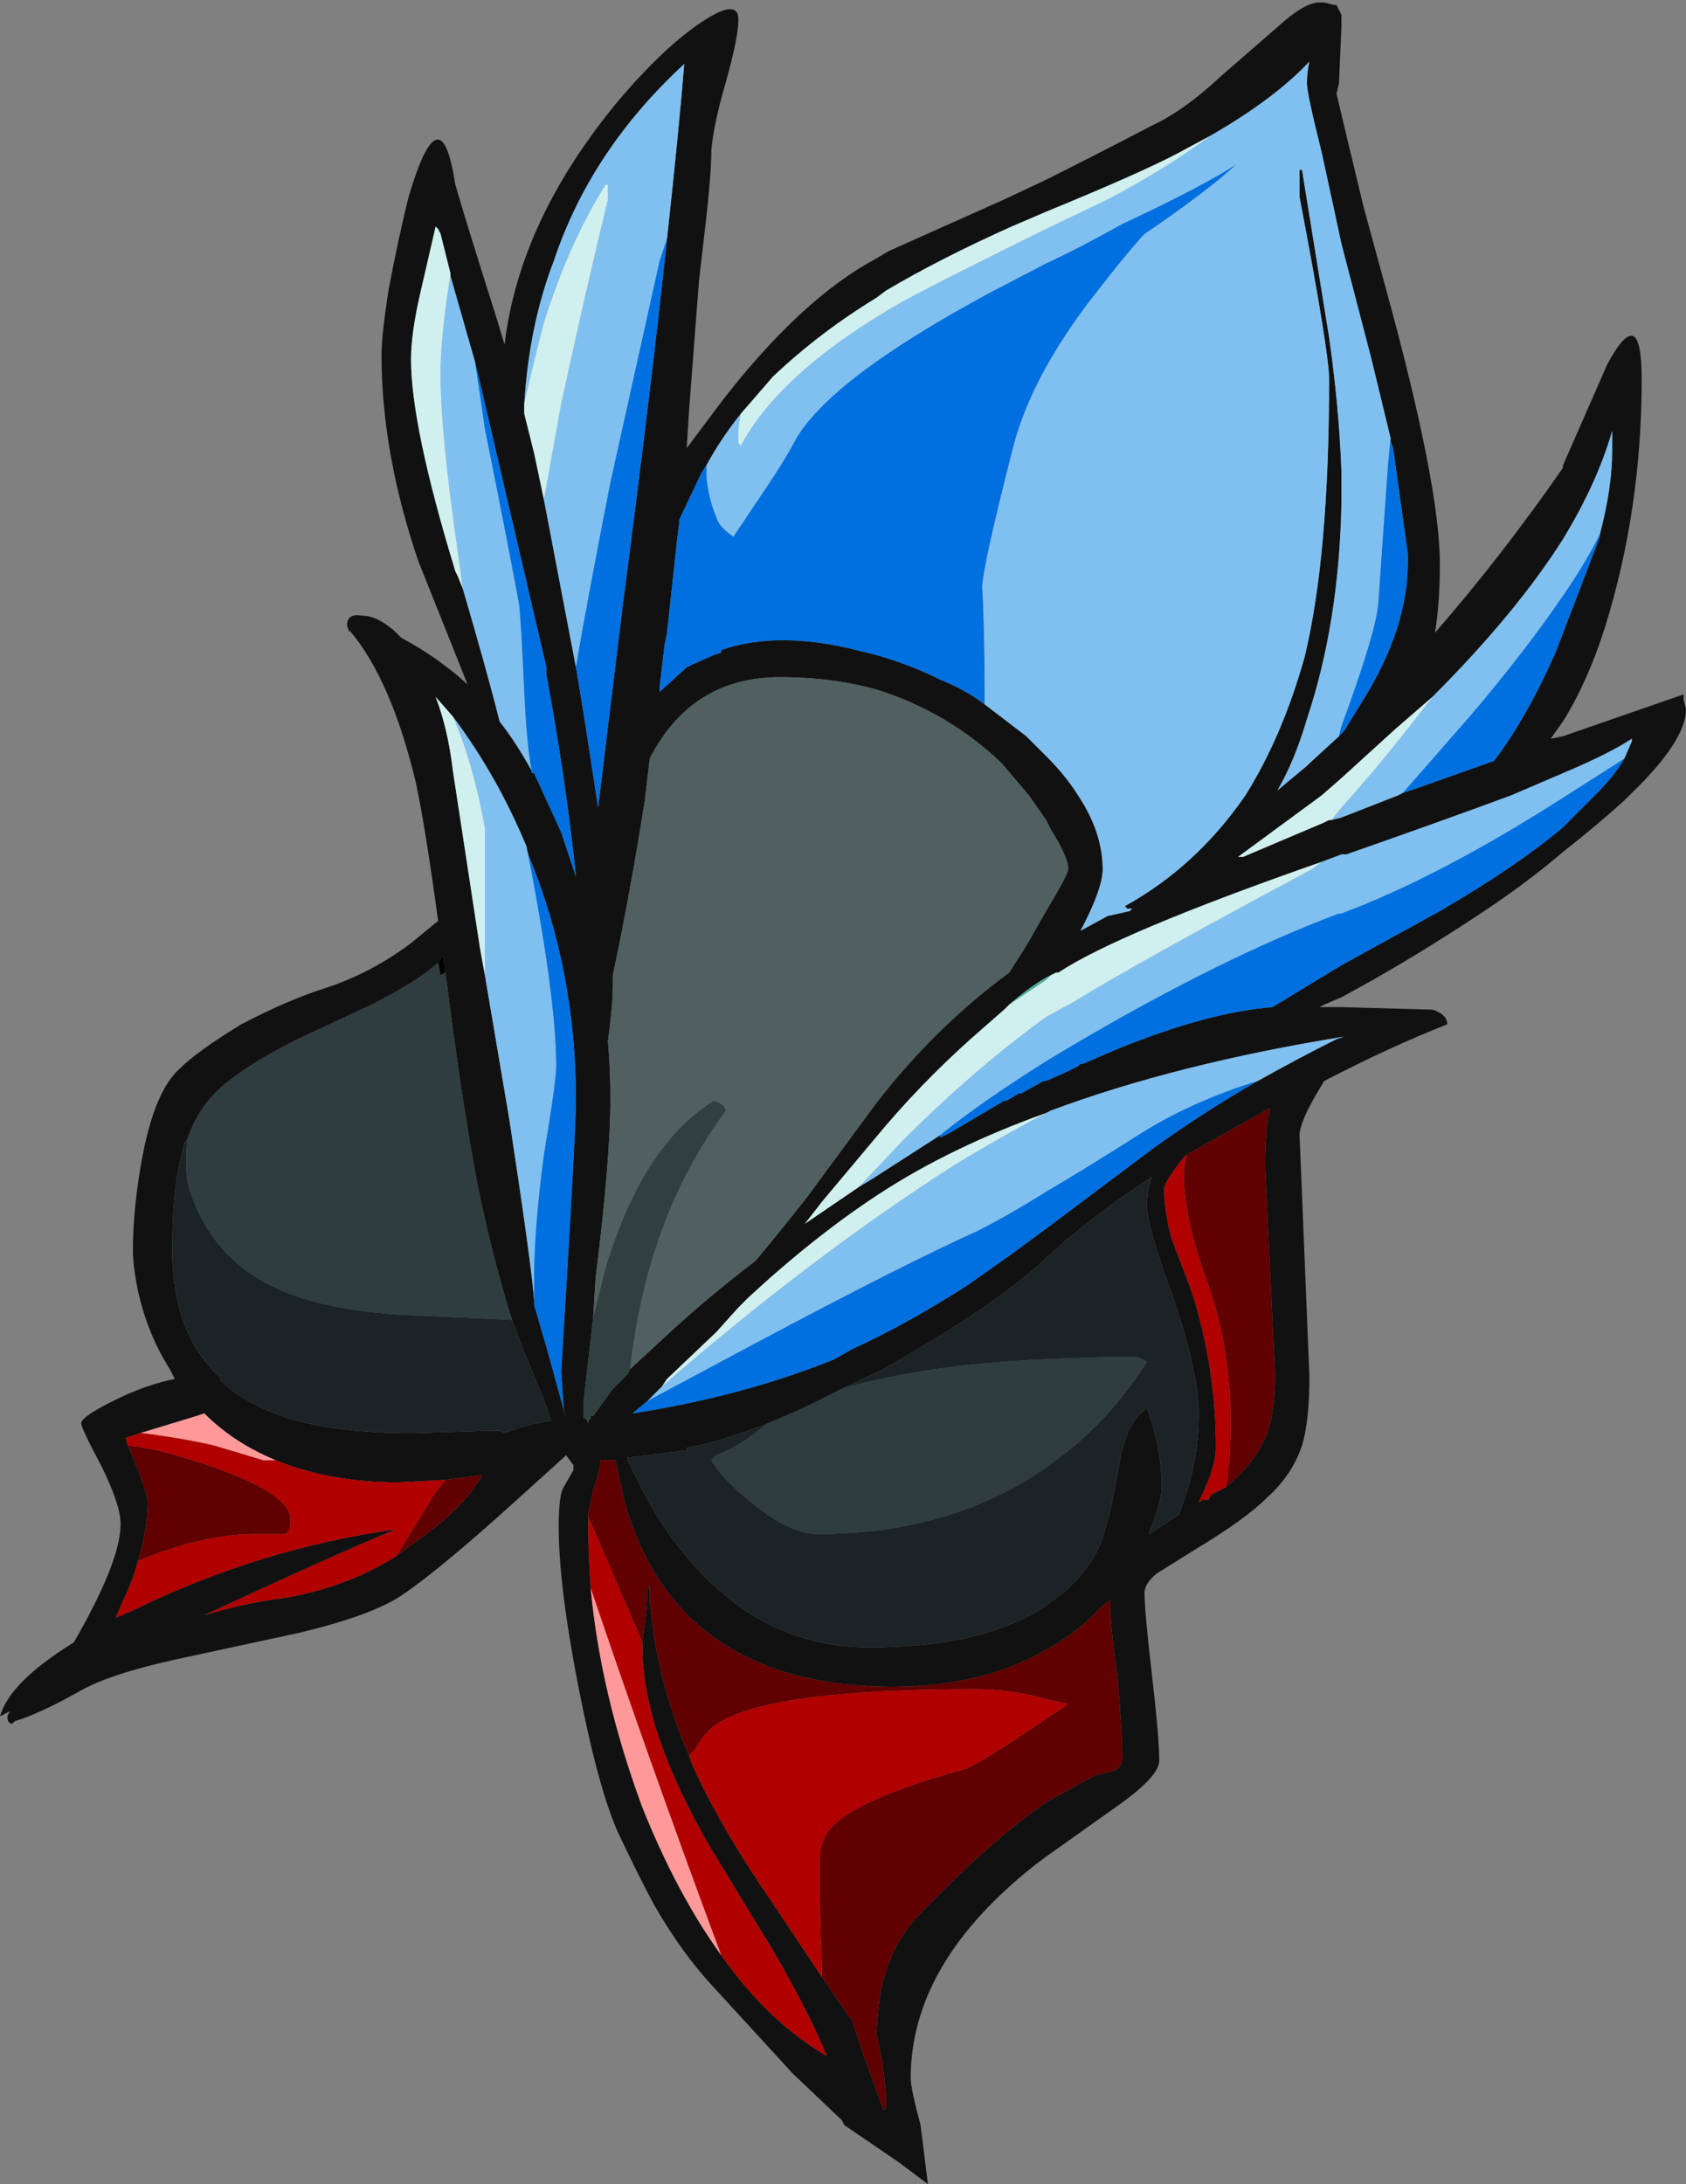 <?xml version="1.0" encoding="UTF-8" standalone="no"?>
<svg xmlns:ffdec="https://www.free-decompiler.com/flash" xmlns:xlink="http://www.w3.org/1999/xlink" ffdec:objectType="frame" height="310.45px" width="239.75px" xmlns="http://www.w3.org/2000/svg">
  <rect width="100%" height="100%" fill="#808080" stroke="none"/>
  <g transform="matrix(1.0, 0.0, 0.0, 1.0, 129.85, 170.1)">
    <use ffdec:characterId="458" height="44.35" transform="matrix(7.0, 0.0, 0.0, 7.0, -129.85, -170.1)" width="34.25" xlink:href="#shape0"/>
  </g>
  <defs>
    <g id="shape0" transform="matrix(1.0, 0.0, 0.0, 1.0, 18.55, 24.3)">
      <path d="M13.95 -13.45 Q14.2 -14.4 14.2 -15.15 L14.2 -15.55 Q13.9 -14.5 13.2 -13.35 12.25 -11.85 10.55 -10.15 L9.8 -9.5 8.7 -8.5 8.3 -8.15 6.6 -6.9 6.7 -6.9 8.35 -7.6 8.45 -7.65 8.5 -7.65 8.7 -7.7 9.85 -8.15 9.95 -8.2 10.25 -8.3 11.8 -8.85 Q12.45 -9.7 13.05 -11.05 L13.95 -13.4 13.95 -13.45 M14.8 -16.6 Q14.8 -13.95 14.05 -11.55 13.7 -10.45 13.2 -9.65 L12.95 -9.3 13.2 -9.35 15.65 -10.2 15.65 -10.1 15.7 -9.9 Q15.7 -9.25 14.55 -8.15 L14.45 -8.05 Q13.9 -7.55 13.2 -7.0 12.5 -6.4 11.6 -5.8 10.1 -4.8 8.7 -4.05 L8.35 -3.9 8.25 -3.85 8.7 -3.85 10.5 -3.8 10.55 -3.8 Q10.85 -3.7 10.85 -3.5 9.7 -3.05 8.35 -2.35 L8.2 -2.1 Q7.85 -1.5 7.85 -1.25 L8.05 3.65 Q8.05 4.55 7.9 5.05 7.7 5.65 7.2 6.1 6.75 6.55 5.75 7.15 L4.95 7.65 Q4.7 7.85 4.7 8.05 4.7 8.4 4.85 9.7 5.0 11.0 5.0 11.45 5.0 11.75 4.25 12.3 L2.7 13.4 2.5 13.55 Q-0.05 15.55 -0.05 17.9 -0.05 18.1 0.15 18.85 L0.3 20.05 -0.3 19.6 -1.4 18.85 -1.45 18.75 -2.45 17.8 -4.1 16.0 Q-4.7 15.35 -5.25 14.4 -5.55 13.85 -6.0 12.9 -6.4 12.0 -6.8 9.95 -7.2 7.9 -7.2 6.7 -7.2 6.05 -7.1 5.9 L-6.9 5.55 -6.9 5.45 -7.05 5.25 -8.1 6.2 Q-9.65 7.6 -10.4 8.1 -11.0 8.5 -12.45 8.85 L-15.0 9.4 Q-16.35 9.7 -16.95 10.05 -17.75 10.5 -18.25 10.65 L-18.3 10.7 Q-18.4 10.7 -18.4 10.55 L-18.35 10.45 -18.55 10.55 Q-18.35 9.85 -17.05 9.05 -16.1 7.4 -16.1 6.65 -16.1 6.25 -16.5 5.45 -16.9 4.7 -16.9 4.6 -16.9 4.45 -16.05 4.05 -15.5 3.8 -15.0 3.7 L-15.1 3.5 Q-15.55 2.8 -15.75 1.9 -15.85 1.4 -15.85 1.1 -15.85 0.2 -15.65 -0.85 -15.4 -2.15 -14.9 -2.6 -14.55 -2.95 -13.65 -3.5 -12.7 -4.0 -11.9 -4.25 -11.0 -4.55 -10.2 -5.15 L-9.65 -5.6 Q-9.9 -7.45 -10.1 -8.4 -10.6 -10.5 -11.45 -11.5 L-11.45 -11.45 -11.5 -11.6 Q-11.5 -11.85 -11.2 -11.8 -10.9 -11.8 -10.55 -11.5 L-10.4 -11.35 Q-9.65 -10.95 -9.05 -10.4 L-10.05 -12.9 Q-10.8 -15.1 -10.8 -17.1 -10.8 -17.5 -10.65 -18.45 -10.45 -19.5 -10.25 -20.3 -9.6 -22.5 -9.3 -20.55 -9.1 -19.85 -8.45 -17.8 L-8.3 -17.3 Q-8.0 -19.85 -5.95 -22.3 -5.05 -23.35 -4.3 -23.85 -3.55 -24.35 -3.55 -23.9 -3.55 -23.55 -3.8 -22.65 -4.05 -21.8 -4.1 -21.25 -4.1 -20.8 -4.2 -19.9 L-4.35 -18.6 -4.55 -16.0 -4.6 -15.2 -3.85 -16.2 Q-2.25 -18.25 -0.75 -19.05 L-0.5 -19.2 1.85 -20.25 2.7 -20.65 Q3.7 -21.15 4.85 -21.75 5.5 -22.05 6.25 -22.75 L7.4 -23.75 Q7.95 -24.25 8.25 -24.25 L8.35 -24.25 8.55 -24.2 8.6 -24.2 Q8.65 -24.1 8.7 -24.0 L8.7 -23.75 8.65 -22.6 8.6 -22.4 Q8.8 -21.55 9.15 -20.1 L9.6 -18.45 Q10.7 -14.45 10.7 -12.85 10.7 -12.05 10.6 -11.45 11.95 -13.0 13.2 -14.8 L13.2 -14.85 14.1 -16.9 Q14.8 -18.2 14.8 -16.6 M9.7 -15.4 L9.3 -17.05 8.7 -19.35 8.55 -20.05 8.3 -21.2 Q8.0 -22.4 8.0 -22.6 8.0 -22.85 8.05 -23.05 7.35 -22.3 6.05 -21.55 L5.4 -21.2 Q4.65 -20.8 2.7 -20.0 L2.0 -19.7 Q0.55 -19.05 -0.55 -18.4 L-0.75 -18.25 Q-1.9 -17.55 -2.85 -16.65 L-3.5 -15.9 Q-3.9 -15.4 -4.2 -14.85 L-4.3 -14.7 -4.75 -13.75 -4.75 -13.7 -4.8 -13.3 -5.0 -11.45 -5.05 -11.2 -5.15 -10.35 -5.15 -10.25 -4.6 -10.75 -4.5 -10.8 -4.05 -11.0 -3.9 -11.05 -3.9 -11.1 Q-2.75 -11.5 -1.15 -11.1 L-0.75 -11.0 Q-0.05 -10.8 0.55 -10.5 1.05 -10.3 1.45 -10.0 L2.3 -9.35 2.7 -8.95 Q3.1 -8.55 3.35 -8.15 3.85 -7.4 3.85 -6.65 3.85 -6.25 3.4 -5.4 L3.95 -5.7 4.4 -5.8 4.45 -5.85 4.35 -5.85 4.3 -5.9 Q5.75 -6.7 6.75 -8.15 7.5 -9.35 7.95 -10.95 8.45 -13.0 8.45 -16.6 8.45 -17.15 7.85 -20.3 L7.85 -20.85 7.9 -20.85 8.45 -17.45 Q8.65 -16.05 8.7 -14.75 L8.7 -14.05 Q8.65 -11.65 8.0 -9.7 7.75 -8.85 7.4 -8.25 L8.0 -8.75 8.05 -8.8 8.65 -9.35 8.75 -9.45 9.15 -10.1 Q10.05 -11.55 10.05 -12.9 L10.05 -13.05 9.75 -15.2 9.7 -15.35 9.7 -15.4 M-5.75 3.5 L-5.1 2.9 Q-4.25 2.1 -3.2 1.3 -2.7 0.7 -2.15 0.0 L-0.75 -1.9 Q0.45 -3.45 1.95 -4.55 L2.3 -5.1 2.7 -5.8 Q3.15 -6.55 3.15 -6.65 3.15 -6.9 2.8 -7.45 L2.7 -7.65 2.35 -8.15 1.8 -8.8 Q0.7 -9.85 -0.75 -10.3 -1.65 -10.55 -2.7 -10.55 -4.5 -10.55 -5.35 -8.9 L-5.45 -8.05 Q-5.75 -6.15 -6.1 -4.5 L-6.1 -4.3 Q-6.1 -3.9 -6.2 -3.15 -6.15 -2.6 -6.15 -2.0 -6.15 -0.75 -6.45 1.65 L-6.5 2.45 -6.7 4.2 -6.7 4.5 -6.65 4.5 -6.6 4.6 -6.6 4.55 -6.55 4.5 -6.55 4.45 -6.5 4.45 -6.1 3.9 -5.8 3.6 -5.75 3.5 M8.3 -6.8 Q4.15 -5.35 2.95 -4.55 L2.9 -4.55 2.8 -4.5 2.7 -4.45 Q2.35 -4.25 1.95 -3.9 L1.85 -3.8 1.45 -3.45 Q0.35 -2.5 -0.55 -1.45 L-1.85 0.1 -2.2 0.55 -1.1 -0.2 -0.85 -0.35 0.55 -1.25 0.55 -1.2 0.75 -1.3 1.85 -1.95 1.9 -1.95 2.15 -2.1 2.2 -2.1 2.65 -2.35 2.7 -2.35 3.15 -2.55 3.35 -2.65 3.4 -2.7 3.45 -2.7 4.15 -3.0 Q6.0 -3.75 7.3 -3.85 L8.7 -4.7 10.7 -5.8 Q12.25 -6.7 13.2 -7.5 L13.85 -8.15 Q14.25 -8.55 14.45 -8.9 L14.6 -9.25 14.6 -9.3 Q14.15 -9.0 13.2 -8.6 L12.15 -8.15 Q10.8 -7.65 8.8 -6.95 L8.7 -6.95 8.3 -6.8 M2.8 -1.75 L2.7 -1.7 Q0.75 -1.0 -0.7 -0.05 -2.0 0.8 -3.35 2.05 L-3.55 2.25 -4.0 2.75 -5.0 3.7 -5.1 3.85 -5.4 4.15 -5.7 4.4 Q-3.45 4.05 -1.6 3.3 L-1.25 3.1 Q-0.15 2.6 1.1 1.8 L1.95 1.2 2.7 0.65 4.9 -1.0 Q5.95 -1.75 7.0 -2.35 7.8 -2.8 8.6 -3.2 L8.75 -3.25 Q5.35 -2.7 2.8 -1.75 M5.55 -0.85 L5.5 -0.8 Q5.1 -0.3 5.1 -0.15 5.1 0.3 5.25 0.85 L5.65 1.9 Q6.15 3.45 6.15 5.1 6.15 5.5 5.8 6.2 L5.9 6.15 6.0 6.15 6.05 6.05 6.35 5.9 Q6.9 5.45 7.15 4.9 7.35 4.45 7.35 3.6 L7.15 -0.6 Q7.15 -1.4 7.25 -1.8 6.35 -1.3 5.55 -0.85 M-2.95 4.6 Q-3.7 4.9 -4.35 5.05 L-4.6 5.1 -4.6 5.15 -5.8 5.3 -5.8 5.35 -5.55 5.85 Q-5.15 6.65 -4.65 7.25 -3.1 9.15 -0.9 9.15 1.45 9.15 2.7 8.3 L3.1 8.0 Q3.75 7.4 3.9 6.75 4.0 6.5 4.2 5.35 4.35 4.55 4.75 4.3 5.05 5.1 5.05 5.9 5.05 6.2 4.8 6.8 L4.8 6.85 5.4 6.45 5.45 6.3 Q5.8 5.4 5.8 4.4 5.8 3.6 5.3 2.1 4.75 0.6 4.75 0.2 4.75 -0.15 4.85 -0.4 3.55 0.45 2.7 1.25 1.8 2.1 -0.25 3.3 L-0.6 3.5 -1.45 3.9 Q-2.2 4.3 -2.95 4.6 M-1.85 15.85 L-1.3 16.65 -1.25 16.7 -1.0 17.45 -0.6 18.55 -0.55 18.5 Q-0.55 17.8 -0.75 17.0 -0.7 16.3 -0.65 16.1 -0.45 15.15 0.15 14.55 1.6 13.05 2.7 12.3 L3.5 11.85 3.7 11.75 4.1 11.65 Q4.25 11.55 4.25 11.4 4.25 10.9 4.15 9.75 4.0 8.7 4.0 8.2 L3.85 8.3 Q3.35 8.85 2.7 9.2 1.4 9.95 -0.4 9.95 -3.7 9.95 -5.15 7.8 -5.6 7.1 -5.85 6.25 L-6.05 5.35 -6.35 5.35 Q-6.35 5.55 -6.5 5.95 L-6.6 6.45 -6.6 6.5 -6.6 6.6 Q-6.6 7.25 -6.55 7.95 -6.35 10.1 -5.5 12.4 -4.8 14.15 -3.9 15.4 -2.95 16.75 -1.75 17.45 -2.15 16.5 -2.85 15.3 L-4.1 13.25 Q-5.5 10.85 -5.5 9.15 L-5.5 9.05 -5.45 8.65 Q-5.4 8.25 -5.4 8.0 L-5.35 7.9 -5.35 8.25 -5.25 9.0 Q-5.05 10.2 -4.55 11.35 L-4.5 11.5 Q-3.95 12.75 -2.85 14.35 L-1.85 15.85 M-5.0 -19.45 Q-4.75 -21.75 -4.65 -23.0 -6.55 -21.25 -7.3 -19.0 -7.8 -17.7 -7.9 -16.1 L-7.9 -15.9 -7.7 -15.1 -7.5 -14.15 -6.85 -10.75 -6.7 -9.85 -6.4 -7.9 -5.9 -12.0 Q-5.3 -16.6 -5.0 -19.45 M-9.4 -18.7 L-9.4 -18.75 -9.6 -19.55 -9.65 -19.65 -9.7 -19.7 -10.0 -18.4 Q-10.2 -17.55 -10.2 -17.0 -10.2 -15.65 -9.3 -12.7 L-9.25 -12.6 -9.15 -12.35 Q-8.65 -10.65 -8.4 -9.65 -8.05 -9.2 -7.75 -8.65 L-7.75 -8.6 -7.7 -8.6 -7.15 -7.4 -6.85 -6.5 Q-7.05 -8.45 -7.45 -10.6 L-7.45 -10.75 -8.85 -16.75 -8.9 -16.95 -9.4 -18.7 M-14.75 -1.15 L-14.8 -1.1 -14.9 -0.7 -14.9 -0.65 Q-15.05 -0.1 -15.05 1.1 -15.05 2.75 -14.1 3.65 L-14.05 3.75 Q-13.4 4.35 -12.3 4.6 -11.4 4.8 -10.15 4.8 L-8.6 4.75 -8.4 4.75 -8.3 4.8 Q-7.8 4.6 -7.35 4.55 L-7.55 4.0 Q-7.85 3.3 -8.15 2.5 -8.45 1.55 -8.7 0.45 -9.05 -1.05 -9.45 -4.15 L-9.5 -4.55 -9.55 -4.9 -9.65 -4.75 Q-10.1 -4.35 -11.0 -3.9 L-12.5 -3.2 Q-13.4 -2.75 -13.9 -2.35 -14.5 -1.9 -14.75 -1.15 M-9.35 -9.75 L-9.7 -10.15 Q-9.45 -9.5 -9.35 -8.65 L-8.8 -5.05 -8.7 -4.5 -8.2 -1.55 Q-7.75 1.4 -7.7 2.1 L-7.7 2.2 -7.45 3.05 -7.05 4.5 -7.1 4.3 -7.15 3.55 Q-6.85 -1.35 -6.85 -1.95 -6.85 -4.6 -7.8 -6.9 L-7.85 -7.05 -7.85 -7.1 Q-8.45 -8.55 -9.35 -9.75 M-10.5 7.3 L-10.1 7.0 Q-9.15 6.35 -8.75 5.65 L-9.5 5.75 -10.45 5.8 Q-11.85 5.8 -12.95 5.35 -13.8 5.0 -14.4 4.4 L-14.55 4.45 -15.7 4.8 -16.0 4.9 -15.95 5.05 Q-15.55 6.0 -15.55 6.2 -15.55 6.75 -15.75 7.4 -15.85 7.8 -16.05 8.2 L-16.2 8.55 -15.85 8.4 Q-13.3 7.15 -10.5 6.75 -12.05 7.4 -14.4 8.5 -13.6 8.25 -12.8 8.15 -11.55 7.95 -10.5 7.3" fill="#111111" fill-rule="evenodd" stroke="none"/>
      <path d="M1.95 -3.9 Q2.35 -4.25 2.7 -4.45 L2.8 -4.5 2.7 -4.4 1.95 -3.9" fill="#4eac98" fill-rule="evenodd" stroke="none"/>
      <path d="M-5.8 5.3 L-5.8 5.35 -5.8 5.3" fill="#fefdf8" fill-rule="evenodd" stroke="none"/>
      <path d="M-9.5 -4.55 L-9.6 -4.5 -9.65 -4.75 -9.55 -4.9 -9.5 -4.55" fill="#000000" fill-rule="evenodd" stroke="none"/>
      <path d="M6.35 5.9 Q6.45 5.4 6.45 4.55 6.45 3.1 6.0 1.8 5.5 0.45 5.5 -0.45 5.5 -0.55 5.55 -0.85 6.35 -1.3 7.25 -1.8 7.15 -1.4 7.15 -0.6 L7.35 3.6 Q7.35 4.45 7.15 4.9 6.9 5.45 6.35 5.9 M-6.6 6.5 L-6.6 6.45 -6.5 5.95 Q-6.35 5.55 -6.35 5.35 L-6.05 5.35 -5.85 6.25 Q-5.6 7.1 -5.15 7.8 -3.7 9.95 -0.4 9.95 1.4 9.95 2.7 9.2 3.35 8.85 3.85 8.3 L4.0 8.2 Q4.0 8.7 4.15 9.75 4.25 10.9 4.25 11.4 4.25 11.55 4.1 11.65 L3.7 11.75 3.5 11.85 2.7 12.3 Q1.6 13.05 0.15 14.55 -0.45 15.15 -0.65 16.1 -0.7 16.3 -0.75 17.0 -0.55 17.8 -0.55 18.5 L-0.6 18.55 -1.0 17.45 -1.25 16.7 -1.3 16.65 -1.85 15.85 -1.9 14.15 -1.9 13.5 Q-1.9 13.1 -1.7 12.85 -1.2 12.25 0.95 11.65 1.25 11.6 2.7 10.6 L3.15 10.3 2.7 10.2 Q2.0 10.0 1.25 10.0 -3.05 10.0 -4.05 10.75 -4.25 10.9 -4.45 11.25 L-4.55 11.35 Q-5.05 10.2 -5.25 9.0 L-5.35 8.25 -5.35 7.9 -5.4 8.0 Q-5.4 8.25 -5.45 8.65 L-5.5 9.05 -6.25 7.3 -6.6 6.5 M-10.5 7.3 L-9.7 6.0 -9.5 5.75 -8.75 5.65 Q-9.15 6.35 -10.1 7.0 L-10.5 7.3 M-15.95 5.05 Q-15.45 5.1 -14.8 5.3 -12.65 5.95 -12.65 6.55 -12.65 6.8 -12.75 6.85 L-13.35 6.85 Q-14.45 6.85 -15.75 7.4 -15.55 6.75 -15.55 6.2 -15.55 6.0 -15.95 5.05" fill="#600000" fill-rule="evenodd" stroke="none"/>
      <path d="M5.55 -0.85 Q5.5 -0.55 5.5 -0.45 5.5 0.45 6.0 1.8 6.45 3.1 6.45 4.55 6.45 5.4 6.35 5.9 L6.05 6.05 6.0 6.15 5.9 6.15 5.8 6.2 Q6.15 5.5 6.15 5.1 6.15 3.45 5.65 1.9 L5.25 0.85 Q5.1 0.3 5.1 -0.15 5.1 -0.3 5.5 -0.8 L5.55 -0.85 M-6.6 6.5 L-6.25 7.3 -5.5 9.05 -5.5 9.15 Q-5.5 10.85 -4.1 13.25 L-2.85 15.3 Q-2.15 16.5 -1.75 17.45 -2.95 16.75 -3.9 15.4 -5.35 11.5 -6.55 7.95 -6.6 7.25 -6.6 6.6 L-6.6 6.5 M-4.55 11.35 L-4.45 11.25 Q-4.25 10.9 -4.05 10.75 -3.05 10.0 1.25 10.0 2.0 10.0 2.7 10.2 L3.15 10.3 2.7 10.6 Q1.25 11.6 0.95 11.65 -1.2 12.25 -1.7 12.85 -1.9 13.1 -1.9 13.5 L-1.9 14.15 -1.85 15.85 -2.85 14.35 Q-3.95 12.75 -4.5 11.5 L-4.55 11.35 M-9.5 5.75 L-9.7 6.0 -10.5 7.3 Q-11.55 7.95 -12.8 8.15 -13.6 8.25 -14.4 8.5 -12.05 7.4 -10.5 6.75 -13.3 7.15 -15.85 8.4 L-16.2 8.55 -16.05 8.2 Q-15.85 7.8 -15.75 7.4 -14.45 6.85 -13.35 6.85 L-12.75 6.85 Q-12.65 6.8 -12.65 6.55 -12.65 5.95 -14.8 5.3 -15.45 5.1 -15.95 5.05 L-16.0 4.9 -15.7 4.8 -15.65 4.8 Q-14.85 4.9 -14.2 5.05 L-13.2 5.35 -12.95 5.35 Q-11.85 5.8 -10.45 5.8 L-9.5 5.75" fill="#b00000" fill-rule="evenodd" stroke="none"/>
      <path d="M-12.95 5.35 L-13.2 5.35 -14.2 5.05 Q-14.85 4.9 -15.65 4.8 L-15.7 4.8 -14.55 4.45 -14.4 4.4 Q-13.8 5.0 -12.95 5.35 M-6.55 7.95 Q-5.35 11.5 -3.9 15.4 -4.8 14.15 -5.5 12.4 -6.35 10.1 -6.55 7.95" fill="#ff9999" fill-rule="evenodd" stroke="none"/>
      <path d="M10.55 -10.15 Q12.25 -11.85 13.2 -13.35 13.9 -14.5 14.2 -15.55 L14.2 -15.15 Q14.2 -14.4 13.95 -13.45 13.65 -12.85 13.2 -12.2 12.45 -11.1 11.35 -9.8 L9.95 -8.2 9.85 -8.15 8.7 -7.7 8.5 -7.65 8.7 -7.9 Q9.6 -8.9 10.55 -10.15 M6.05 -21.55 Q7.35 -22.3 8.05 -23.05 8.0 -22.85 8.0 -22.6 8.0 -22.4 8.3 -21.2 L8.55 -20.05 8.7 -19.35 9.3 -17.05 9.7 -15.4 9.65 -14.9 9.45 -12.05 Q9.4 -11.45 8.7 -9.55 L8.65 -9.35 8.05 -8.8 8.0 -8.75 7.4 -8.25 Q7.75 -8.85 8.0 -9.7 8.65 -11.65 8.7 -14.05 L8.7 -14.75 Q8.65 -16.05 8.45 -17.45 L7.9 -20.85 7.85 -20.85 7.85 -20.3 Q8.45 -17.15 8.45 -16.6 8.45 -13.0 7.95 -10.95 7.5 -9.35 6.75 -8.15 5.75 -6.7 4.3 -5.9 L4.35 -5.85 4.45 -5.85 4.4 -5.8 3.95 -5.7 3.4 -5.4 Q3.85 -6.25 3.85 -6.65 3.85 -7.4 3.35 -8.15 3.1 -8.55 2.7 -8.95 L2.3 -9.35 1.45 -10.0 1.45 -10.25 Q1.45 -11.55 1.4 -12.4 1.45 -12.95 2.0 -15.1 2.2 -15.95 2.7 -16.85 3.15 -17.65 3.75 -18.4 4.25 -19.05 4.65 -19.5 L4.7 -19.55 Q5.95 -20.4 6.55 -20.95 5.85 -20.5 4.25 -19.75 3.35 -19.25 2.7 -18.95 L1.55 -18.35 Q-1.7 -16.6 -2.4 -15.35 -2.6 -14.95 -3.25 -14.0 L-3.65 -13.4 Q-3.95 -13.6 -4.0 -13.8 -4.15 -14.15 -4.2 -14.6 L-4.2 -14.85 Q-3.9 -15.4 -3.5 -15.9 -3.55 -15.7 -3.55 -15.5 L-3.55 -15.3 -3.5 -15.25 Q-2.75 -16.65 -0.6 -17.95 -0.15 -18.25 2.7 -19.65 L3.95 -20.25 Q5.1 -20.85 6.05 -21.55 M8.3 -6.8 L8.7 -6.95 8.8 -6.95 Q10.8 -7.65 12.15 -8.15 L13.2 -8.6 Q14.15 -9.0 14.6 -9.3 L14.6 -9.25 14.45 -8.9 14.3 -8.8 13.2 -8.1 Q10.7 -6.5 8.7 -5.75 L8.65 -5.75 Q6.25 -4.85 3.2 -3.05 L2.7 -2.75 Q1.35 -1.9 0.55 -1.25 L-0.85 -0.35 -1.1 -0.2 -0.2 -1.15 Q1.25 -2.6 2.7 -3.65 L3.25 -3.95 Q4.55 -4.75 8.1 -6.65 L8.3 -6.8 M-5.1 3.85 Q-2.05 1.2 0.85 -0.65 1.75 -1.2 2.7 -1.7 L2.8 -1.75 Q5.35 -2.7 8.75 -3.25 L8.6 -3.2 Q7.8 -2.8 7.0 -2.35 5.7 -1.95 4.65 -1.3 3.55 -0.6 2.7 -0.1 1.9 0.4 1.3 0.7 -0.15 1.35 -3.25 3.0 L-5.4 4.15 -5.1 3.85 M-7.9 -16.1 Q-7.8 -17.7 -7.3 -19.0 -6.55 -21.25 -4.65 -23.0 -4.75 -21.75 -5.0 -19.45 L-5.15 -19.0 Q-5.35 -18.1 -6.15 -14.5 -6.65 -11.95 -6.85 -10.75 L-7.5 -14.15 -7.15 -16.1 Q-6.65 -18.4 -6.2 -20.25 -6.2 -20.5 -6.2 -20.55 L-6.25 -20.55 Q-7.0 -19.35 -7.5 -17.75 -7.7 -17.0 -7.9 -16.1 M-9.15 -12.35 L-9.25 -13.1 Q-9.6 -15.5 -9.6 -16.7 -9.6 -17.5 -9.4 -18.7 L-8.9 -16.95 Q-8.8 -16.3 -8.7 -15.6 -8.15 -12.85 -8.0 -12.0 -7.95 -11.45 -7.9 -10.25 -7.85 -9.2 -7.75 -8.65 -8.05 -9.2 -8.4 -9.65 -8.65 -10.65 -9.15 -12.35 M-8.7 -4.5 L-8.7 -7.5 Q-8.95 -8.85 -9.35 -9.75 -8.45 -8.55 -7.85 -7.1 -7.25 -4.05 -7.25 -2.65 -7.25 -2.35 -7.5 -0.85 -7.7 0.65 -7.7 1.7 L-7.7 2.2 -7.7 2.1 Q-7.75 1.4 -8.2 -1.55 L-8.7 -4.5" fill="#80c0f0" fill-rule="evenodd" stroke="none"/>
      <path d="M9.95 -8.2 L11.35 -9.8 Q12.45 -11.1 13.2 -12.2 13.65 -12.85 13.95 -13.45 L13.95 -13.4 13.05 -11.05 Q12.45 -9.7 11.8 -8.85 L10.25 -8.3 9.95 -8.2 M-4.2 -14.85 L-4.2 -14.6 Q-4.15 -14.15 -4.0 -13.8 -3.95 -13.6 -3.65 -13.4 L-3.25 -14.0 Q-2.6 -14.95 -2.4 -15.35 -1.7 -16.6 1.55 -18.35 L2.7 -18.95 Q3.35 -19.25 4.25 -19.75 5.85 -20.5 6.55 -20.95 5.95 -20.4 4.7 -19.55 L4.65 -19.5 Q4.25 -19.05 3.75 -18.4 3.15 -17.65 2.7 -16.85 2.2 -15.95 2.0 -15.1 1.45 -12.95 1.4 -12.4 1.45 -11.55 1.45 -10.25 L1.45 -10.0 Q1.05 -10.3 0.55 -10.5 -0.05 -10.8 -0.75 -11.0 L-1.15 -11.1 Q-2.75 -11.5 -3.9 -11.1 L-3.9 -11.05 -4.05 -11.0 -4.5 -10.8 -4.6 -10.75 -5.15 -10.25 -5.15 -10.35 -5.05 -11.2 -5.0 -11.45 -4.8 -13.3 -4.75 -13.7 -4.75 -13.75 -4.3 -14.7 -4.2 -14.85 M8.65 -9.35 L8.7 -9.55 Q9.4 -11.45 9.45 -12.05 L9.65 -14.9 9.7 -15.4 9.7 -15.35 9.75 -15.2 10.05 -13.05 10.05 -12.9 Q10.05 -11.55 9.15 -10.1 L8.75 -9.45 8.65 -9.35 M14.45 -8.9 Q14.25 -8.55 13.85 -8.15 L13.2 -7.5 Q12.25 -6.7 10.7 -5.8 L8.7 -4.7 7.3 -3.85 Q6.0 -3.75 4.15 -3.0 L3.45 -2.7 3.4 -2.7 3.35 -2.65 3.15 -2.55 2.7 -2.35 2.65 -2.35 2.2 -2.1 2.15 -2.1 1.9 -1.95 1.85 -1.95 0.75 -1.3 0.55 -1.2 0.55 -1.25 Q1.35 -1.9 2.7 -2.75 L3.2 -3.05 Q6.25 -4.85 8.65 -5.75 L8.7 -5.75 Q10.7 -6.5 13.2 -8.1 L14.3 -8.8 14.45 -8.9 M7.0 -2.35 Q5.95 -1.75 4.9 -1.0 L2.7 0.65 1.95 1.2 1.1 1.8 Q-0.15 2.6 -1.25 3.1 L-1.6 3.3 Q-3.45 4.05 -5.7 4.4 L-5.4 4.15 -3.25 3.0 Q-0.15 1.35 1.3 0.7 1.9 0.4 2.7 -0.1 3.55 -0.6 4.65 -1.3 5.7 -1.95 7.0 -2.35 M-6.85 -10.75 Q-6.65 -11.95 -6.15 -14.5 -5.35 -18.1 -5.15 -19.0 L-5.0 -19.45 Q-5.3 -16.6 -5.9 -12.0 L-6.4 -7.9 -6.7 -9.85 -6.85 -10.75 M-8.9 -16.95 L-8.85 -16.75 -7.45 -10.75 -7.45 -10.6 Q-7.05 -8.45 -6.85 -6.5 L-7.15 -7.4 -7.7 -8.6 -7.75 -8.6 -7.75 -8.65 Q-7.85 -9.2 -7.9 -10.25 -7.95 -11.45 -8.0 -12.0 -8.15 -12.85 -8.7 -15.6 -8.8 -16.3 -8.9 -16.95 M-7.85 -7.1 L-7.85 -7.05 -7.8 -6.9 Q-6.85 -4.6 -6.85 -1.95 -6.85 -1.35 -7.15 3.55 L-7.1 4.3 -7.05 4.5 -7.45 3.05 -7.7 2.2 -7.7 1.7 Q-7.7 0.65 -7.5 -0.85 -7.25 -2.35 -7.25 -2.65 -7.25 -4.05 -7.85 -7.1" fill="#0070e0" fill-rule="evenodd" stroke="none"/>
      <path d="M-6.5 2.45 L-6.45 1.65 Q-6.15 -0.75 -6.15 -2.0 -6.15 -2.6 -6.2 -3.15 -6.1 -3.9 -6.1 -4.3 L-6.1 -4.5 Q-5.75 -6.15 -5.45 -8.05 L-5.35 -8.9 Q-4.5 -10.55 -2.7 -10.55 -1.65 -10.55 -0.75 -10.3 0.7 -9.85 1.8 -8.8 L2.35 -8.15 2.7 -7.65 2.8 -7.45 Q3.15 -6.9 3.15 -6.65 3.15 -6.55 2.7 -5.8 L2.3 -5.1 1.95 -4.55 Q0.45 -3.45 -0.75 -1.9 L-2.15 0.0 Q-2.7 0.7 -3.2 1.3 -4.25 2.1 -5.1 2.9 L-5.75 3.5 Q-5.4 0.4 -3.8 -1.75 -3.85 -1.9 -4.05 -1.95 -5.5 -1.05 -6.25 1.45 L-6.5 2.45" fill="#506060" fill-rule="evenodd" stroke="none"/>
      <path d="M-6.5 2.45 L-6.25 1.45 Q-5.5 -1.05 -4.05 -1.95 -3.85 -1.9 -3.8 -1.75 -5.4 0.4 -5.75 3.5 L-5.8 3.6 -6.1 3.9 -6.5 4.45 -6.55 4.45 -6.55 4.5 -6.6 4.55 -6.6 4.6 -6.65 4.5 -6.7 4.5 -6.7 4.2 -6.5 2.45" fill="#304040" fill-rule="evenodd" stroke="none"/>
      <path d="M-1.45 3.9 Q0.3 3.4 2.7 3.3 L4.05 3.25 4.55 3.25 4.75 3.35 Q4.05 4.45 3.1 5.2 L2.7 5.5 Q0.75 6.85 -1.95 6.85 -2.5 6.85 -3.3 6.2 -3.9 5.7 -4.1 5.35 L-4.0 5.25 Q-3.5 5.05 -3.15 4.75 L-2.95 4.6 Q-2.2 4.3 -1.45 3.9 M-8.15 2.5 L-10.35 2.4 Q-12.0 2.3 -12.95 1.85 -14.25 1.25 -14.7 -0.15 -14.8 -0.4 -14.75 -1.15 -14.5 -1.9 -13.9 -2.35 -13.4 -2.75 -12.5 -3.2 L-11.0 -3.9 Q-10.1 -4.35 -9.65 -4.75 L-9.6 -4.5 -9.5 -4.55 -9.45 -4.15 Q-9.05 -1.05 -8.7 0.45 -8.45 1.55 -8.15 2.5" fill="#2f3c40" fill-rule="evenodd" stroke="none"/>
      <path d="M-2.95 4.6 L-3.15 4.75 Q-3.5 5.05 -4.0 5.25 L-4.1 5.35 Q-3.9 5.7 -3.3 6.2 -2.5 6.85 -1.95 6.85 0.75 6.85 2.7 5.5 L3.1 5.2 Q4.05 4.45 4.75 3.35 L4.55 3.25 4.05 3.25 2.7 3.3 Q0.3 3.4 -1.45 3.9 L-0.6 3.5 -0.25 3.3 Q1.8 2.1 2.7 1.25 3.55 0.45 4.85 -0.4 4.75 -0.15 4.75 0.2 4.75 0.6 5.3 2.1 5.8 3.6 5.8 4.4 5.8 5.4 5.45 6.3 L5.4 6.45 4.8 6.85 4.8 6.8 Q5.05 6.2 5.05 5.9 5.05 5.1 4.75 4.3 4.35 4.55 4.2 5.35 4.0 6.5 3.9 6.75 3.75 7.4 3.1 8.0 L2.7 8.3 Q1.45 9.15 -0.9 9.15 -3.1 9.15 -4.65 7.25 -5.15 6.65 -5.55 5.85 L-5.8 5.35 -5.8 5.3 -4.6 5.15 -4.6 5.1 -4.35 5.05 Q-3.7 4.9 -2.95 4.6 M-14.75 -1.15 Q-14.8 -0.4 -14.7 -0.15 -14.25 1.25 -12.95 1.85 -12.0 2.3 -10.35 2.4 L-8.15 2.5 Q-7.85 3.3 -7.55 4.0 L-7.35 4.55 Q-7.8 4.6 -8.3 4.8 L-8.4 4.75 -8.6 4.75 -10.15 4.8 Q-11.4 4.8 -12.3 4.6 -13.4 4.35 -14.05 3.75 L-14.1 3.65 Q-15.05 2.75 -15.05 1.1 -15.05 -0.1 -14.9 -0.65 L-14.9 -0.7 -14.8 -1.1 -14.75 -1.15" fill="#1c2326" fill-rule="evenodd" stroke="none"/>
      <path d="M10.55 -10.15 Q9.6 -8.9 8.7 -7.9 L8.5 -7.65 8.45 -7.65 8.35 -7.6 6.7 -6.9 6.6 -6.9 8.3 -8.15 8.7 -8.5 9.8 -9.5 10.55 -10.15 M6.05 -21.55 Q5.1 -20.85 3.95 -20.25 L2.7 -19.65 Q-0.15 -18.25 -0.6 -17.95 -2.75 -16.65 -3.5 -15.25 L-3.55 -15.3 -3.55 -15.5 Q-3.55 -15.7 -3.5 -15.9 L-2.85 -16.65 Q-1.9 -17.55 -0.75 -18.25 L-0.55 -18.4 Q0.55 -19.05 2.0 -19.7 L2.7 -20.0 Q4.65 -20.8 5.4 -21.2 L6.05 -21.55 M2.8 -4.5 L2.9 -4.55 2.95 -4.55 Q4.15 -5.35 8.3 -6.8 L8.1 -6.65 Q4.55 -4.75 3.25 -3.95 L2.7 -3.65 Q1.25 -2.6 -0.2 -1.15 L-1.1 -0.2 -2.2 0.55 -1.85 0.1 -0.55 -1.45 Q0.35 -2.5 1.45 -3.45 L1.85 -3.8 1.95 -3.9 2.7 -4.4 2.8 -4.5 M-5.1 3.85 L-5.0 3.7 -4.0 2.75 -3.55 2.25 -3.35 2.05 Q-2.0 0.8 -0.7 -0.05 0.75 -1.0 2.7 -1.7 L2.8 -1.75 2.7 -1.7 Q1.75 -1.2 0.85 -0.65 -2.05 1.2 -5.1 3.85 M-7.9 -16.1 Q-7.7 -17.0 -7.5 -17.75 -7.0 -19.35 -6.25 -20.55 L-6.2 -20.55 Q-6.2 -20.5 -6.2 -20.25 -6.65 -18.4 -7.15 -16.1 L-7.5 -14.15 -7.7 -15.1 -7.9 -15.9 -7.9 -16.1 M-9.15 -12.35 L-9.25 -12.6 -9.3 -12.7 Q-10.2 -15.65 -10.2 -17.0 -10.2 -17.55 -10.0 -18.4 L-9.7 -19.7 -9.65 -19.65 -9.6 -19.55 -9.4 -18.75 -9.4 -18.7 Q-9.6 -17.5 -9.6 -16.7 -9.6 -15.5 -9.25 -13.1 L-9.15 -12.35 M-8.7 -4.5 L-8.8 -5.05 -9.35 -8.65 Q-9.45 -9.5 -9.7 -10.15 L-9.35 -9.75 Q-8.95 -8.85 -8.7 -7.5 L-8.7 -4.5" fill="#d0f0f0" fill-rule="evenodd" stroke="none"/>
    </g>
  </defs>
</svg>
